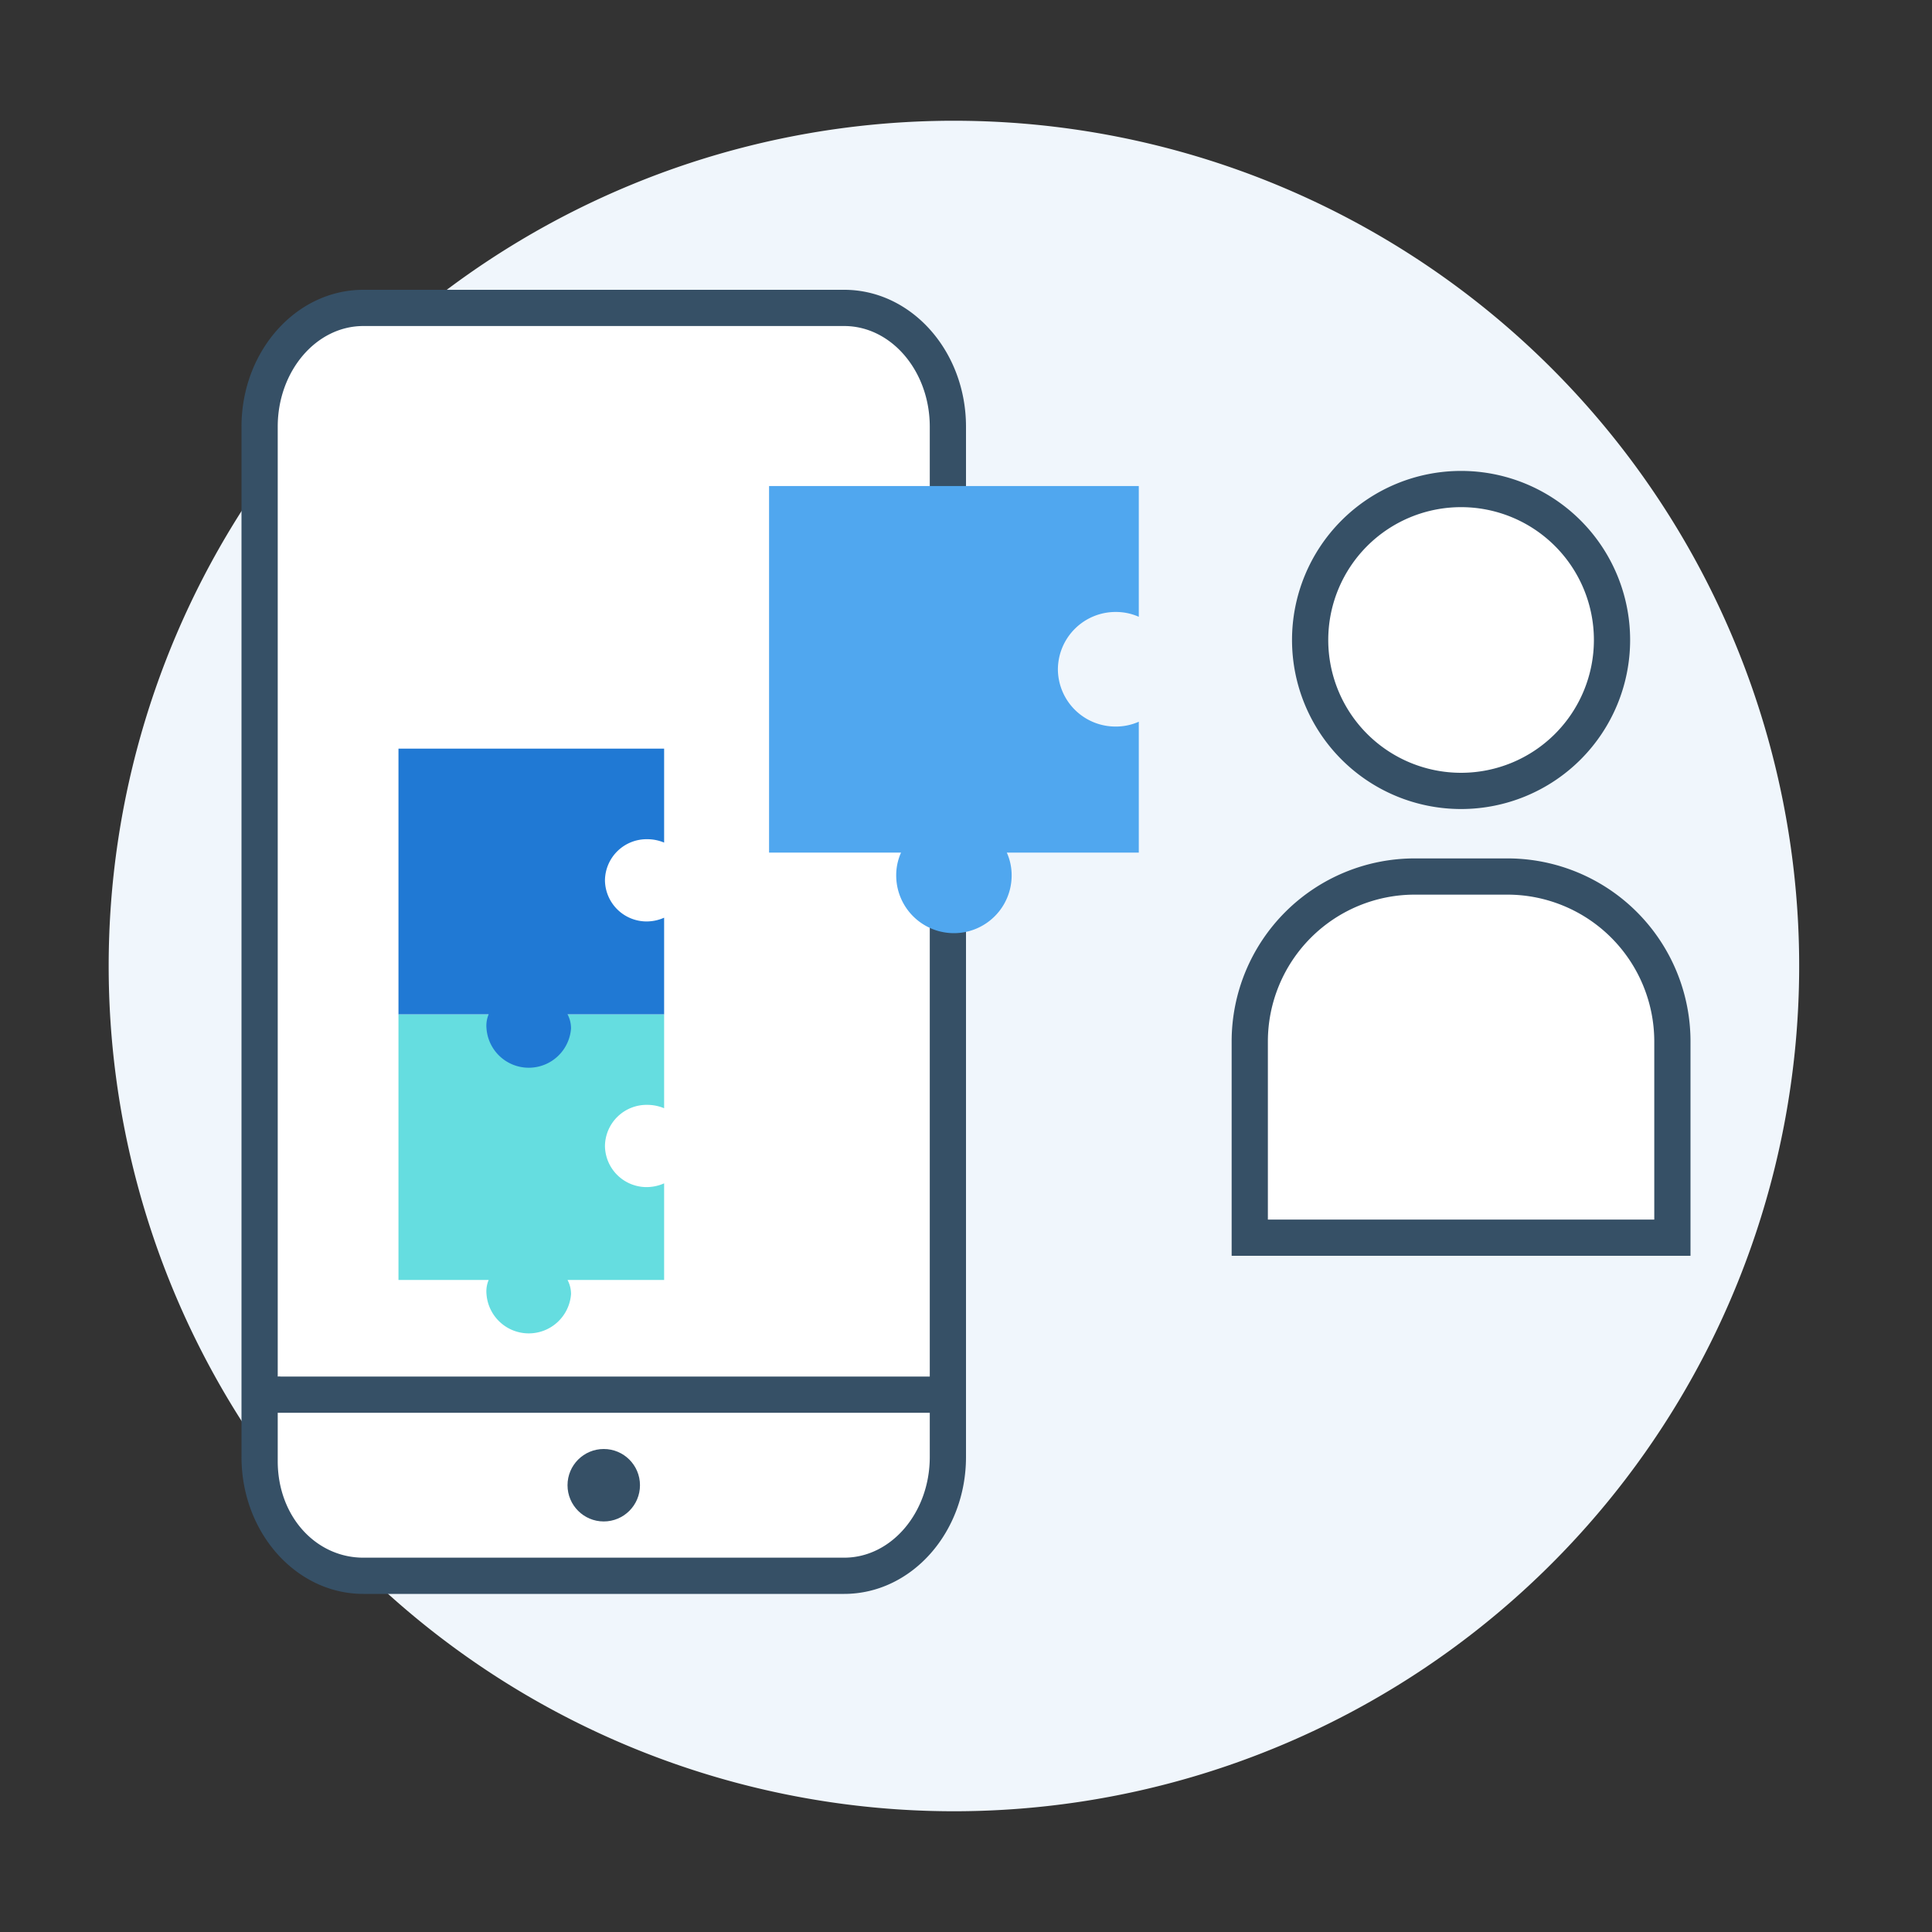 <svg xmlns="http://www.w3.org/2000/svg" viewBox="0 0 160 160"><rect x="0" y="0" width="160" height="160" fill="#333333" stroke="none"/><defs><style>.cls-1{fill:#f0f6fc;}.cls-2{fill:#fff;}.cls-3{fill:#365066;}.cls-4{fill:#65dde0;}.cls-5{fill:#2079d4;}.cls-6{fill:#50a7ef;}.cls-7{fill:none;}</style></defs><g id="privacy_social"><path class="cls-1" d="M79,150A70,70,0,1,0,9,80,70,70,0,0,0,79,150Z"/><circle class="cls-2" cx="121" cy="53" r="12.5"/><path class="cls-3" d="M121,42a11,11,0,1,1-11,11,11,11,0,0,1,11-11m0-3a14,14,0,1,0,14,14,14,14,0,0,0-14-14Z"/><path class="cls-2" d="M103.5,102.5V86.25a13.68,13.68,0,0,1,13.66-13.66h7.68A13.68,13.68,0,0,1,138.5,86.25V102.5Z"/><path class="cls-3" d="M124.84,74.09A12.17,12.17,0,0,1,137,86.25V101H105V86.25a12.17,12.17,0,0,1,12.16-12.16h7.68m0-3h-7.68A15.16,15.16,0,0,0,102,86.25V104h38V86.25a15.16,15.16,0,0,0-15.16-15.16Z"/><path class="cls-2" d="M30.08,130.5c-4.73,0-8.58-4.41-8.58-9.84V35.34c0-5.43,3.85-9.84,8.58-9.84H69.92c4.73,0,8.58,4.41,8.58,9.84v85.32c0,5.43-3.85,9.84-8.58,9.84Z"/><path class="cls-3" d="M69.91,24H30.09C24.52,24,20,29.08,20,35.34v85.32C20,126.92,24.52,132,30.09,132H69.91C75.48,132,80,126.92,80,120.66V35.34C80,29.08,75.48,24,69.91,24ZM23,35.34c0-4.6,3.18-8.34,7.09-8.34H69.91C73.82,27,77,30.74,77,35.34V114H23.24a.93.93,0,0,0-.24,0V35.34ZM69.91,129H30.09c-3.91,0-7.09-3.4-7.09-8v-4H77v3.66C77,125.26,73.82,129,69.91,129Z"/><circle class="cls-3" cx="50" cy="123" r="3"/><path class="cls-4" d="M50.1,94.91a3.45,3.45,0,0,0,3.5,3.4A3.61,3.61,0,0,0,55,98V106l-8,0a2.48,2.48,0,0,1,.29,1.18,3.51,3.51,0,0,1-7,0,2.43,2.43,0,0,1,.18-1.18H33V84H55v7.78a3.61,3.61,0,0,0-1.4-.28A3.45,3.45,0,0,0,50.1,94.91Z"/><path class="cls-5" d="M50.1,72.91a3.45,3.45,0,0,0,3.5,3.4A3.61,3.61,0,0,0,55,76V84l-8,0a2.48,2.48,0,0,1,.29,1.18,3.51,3.51,0,0,1-7,0A2.43,2.43,0,0,1,40.47,84H33V62H55v7.78a3.61,3.61,0,0,0-1.4-.28A3.45,3.45,0,0,0,50.1,72.91Z"/><path class="cls-6" d="M87.61,55.43a4.77,4.77,0,0,0,4.79,4.74,4.67,4.67,0,0,0,1.91-.4V70.61H83.38a4.57,4.57,0,0,1,.4,1.89,4.78,4.78,0,0,1-9.56,0,4.57,4.57,0,0,1,.4-1.89H63.69V40.25H94.31V51.08a4.67,4.67,0,0,0-1.91-.4A4.78,4.78,0,0,0,87.61,55.43Z"/><rect class="cls-7" width="160" height="160"/></g></svg>